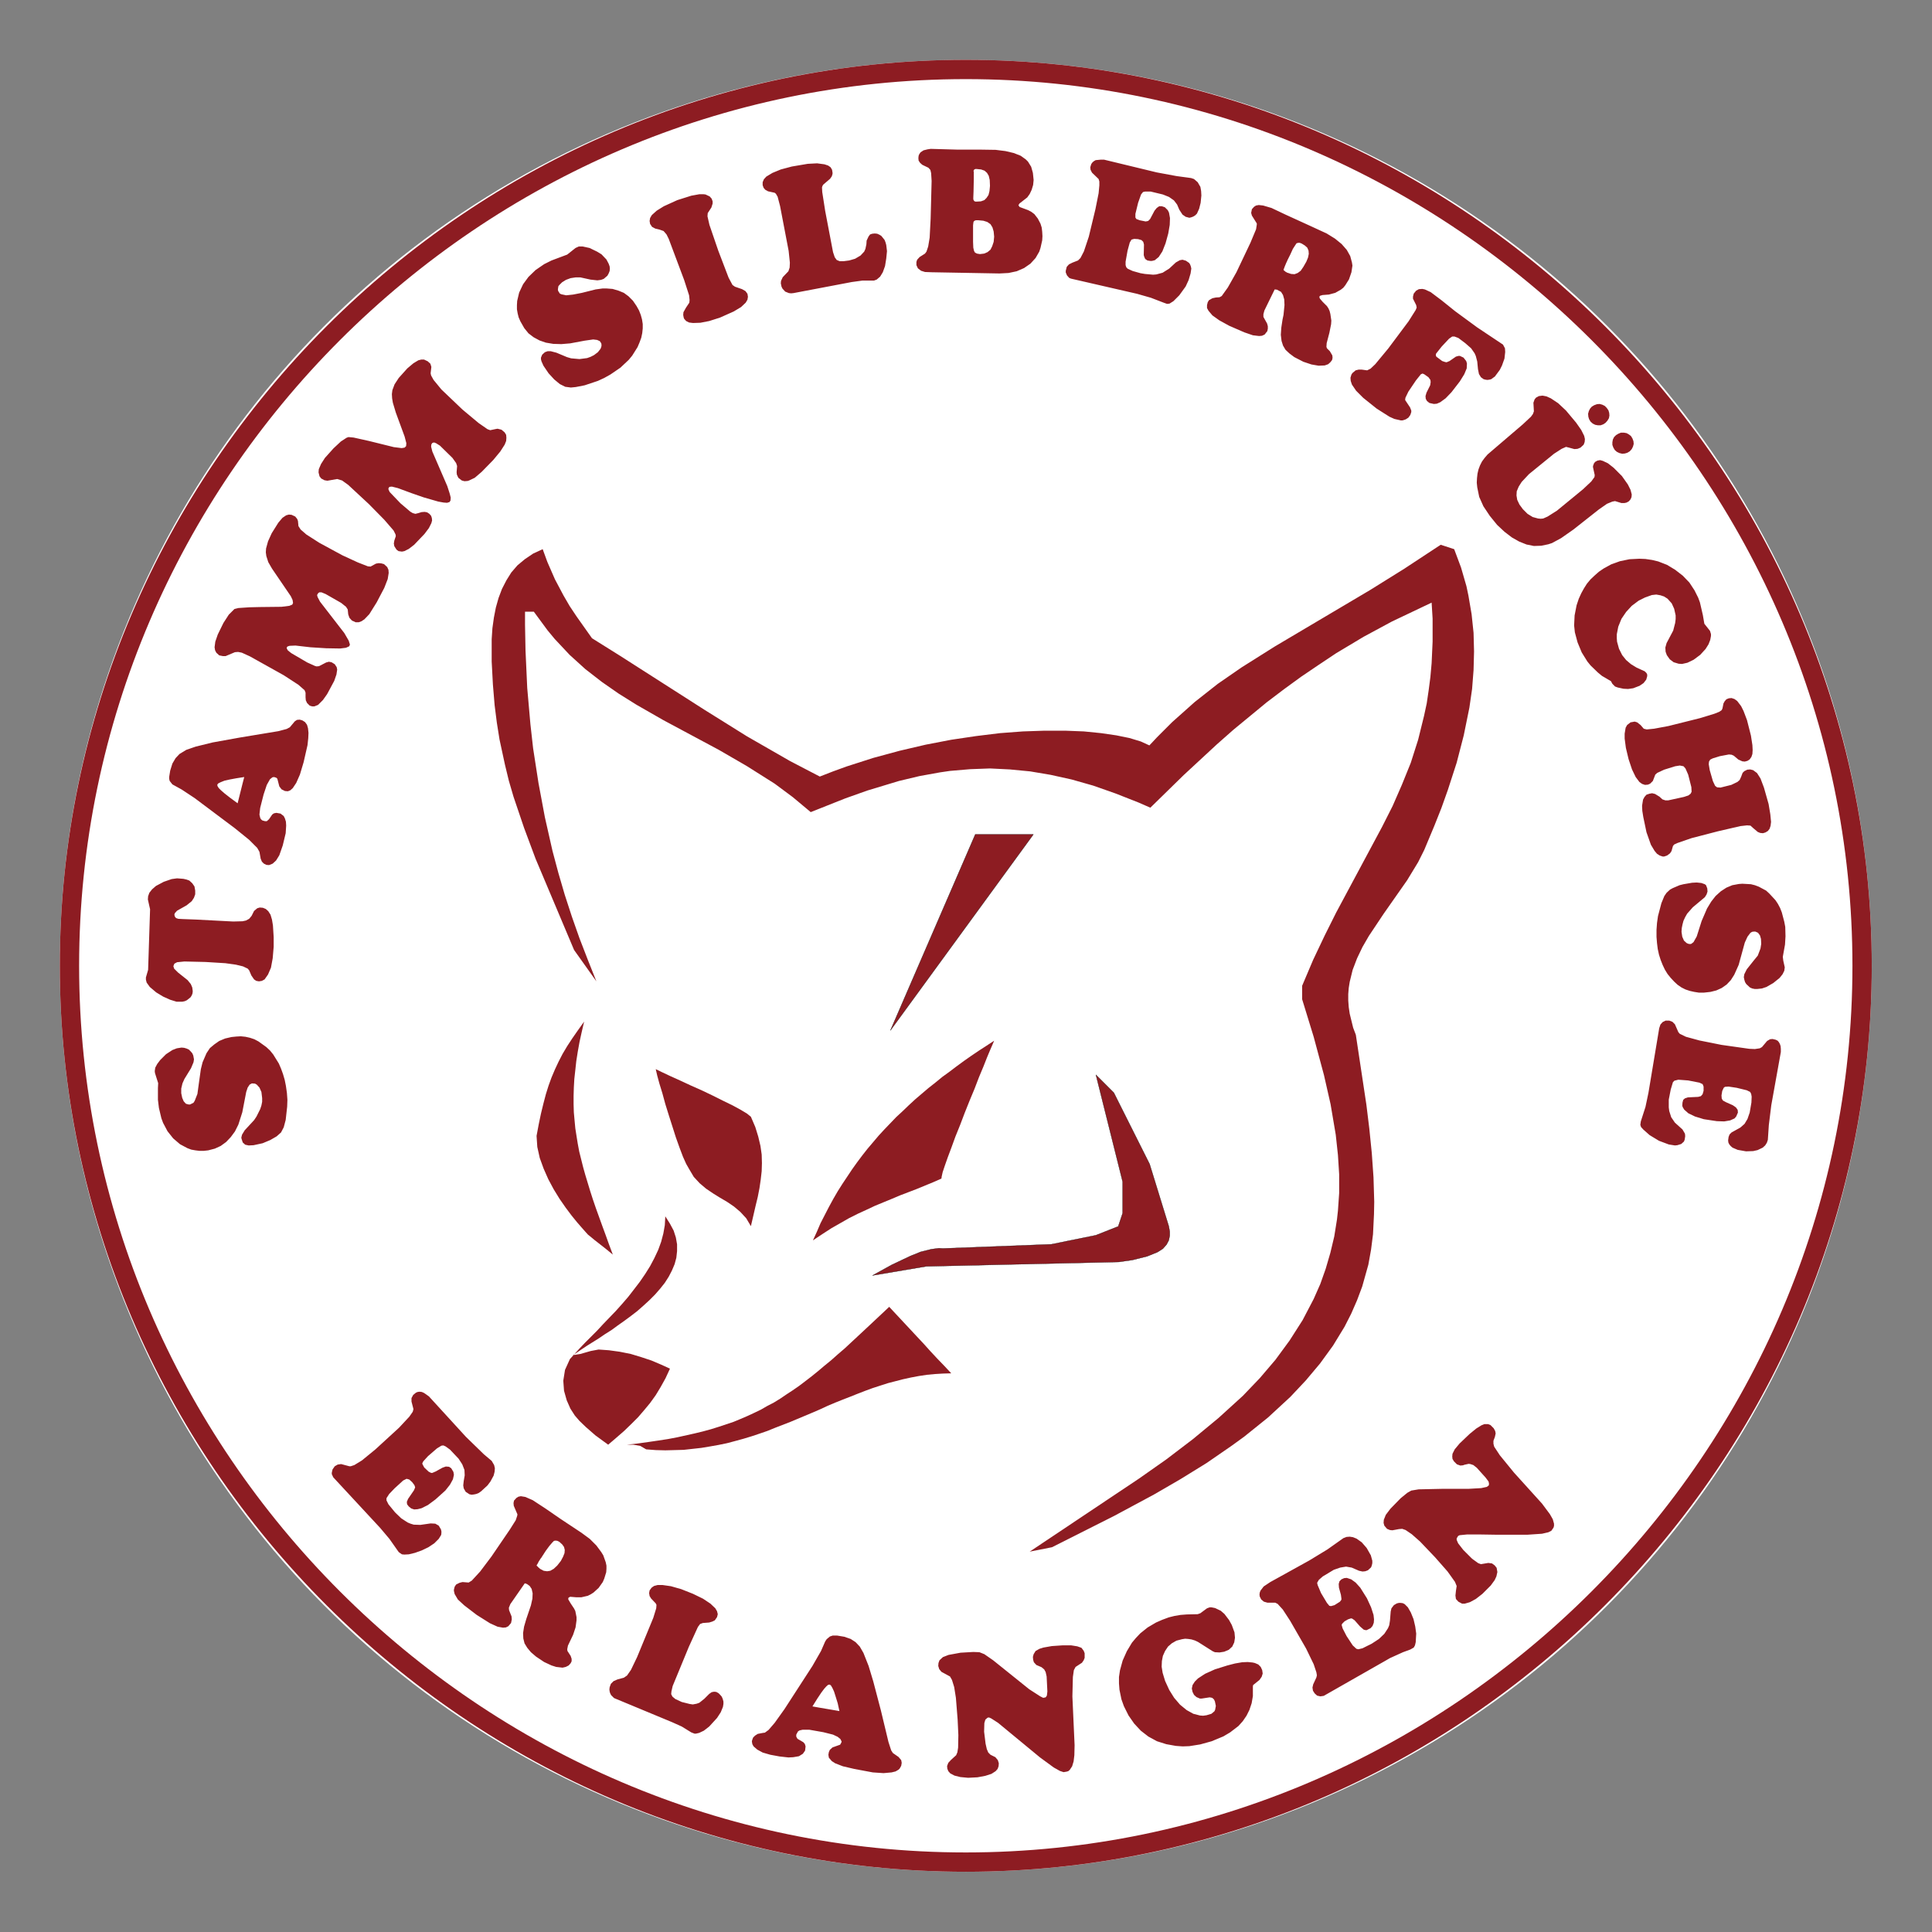 <?xml version="1.0" encoding="UTF-8" standalone="no"?><!DOCTYPE svg PUBLIC "-//W3C//DTD SVG 1.1//EN" "http://www.w3.org/Graphics/SVG/1.1/DTD/svg11.dtd"><svg width="100%" height="100%" viewBox="0 0 1553 1553" version="1.1" xmlns="http://www.w3.org/2000/svg" xmlns:xlink="http://www.w3.org/1999/xlink" xml:space="preserve" xmlns:serif="http://www.serif.com/" style="fill-rule:evenodd;clip-rule:evenodd;stroke-linecap:round;stroke-linejoin:round;"><rect x="0" y="0" width="1553" height="1553" fill="#808080" stroke="none"/><ellipse cx="776.326" cy="776.326" rx="728.251" ry="728.251" style="fill:#fff;"/><g id="Ebene-1" serif:id="Ebene 1"><g id="g3421"><path id="stamm_silberfuechse" d="M229.845,873.033l0.789,5.52l0.394,5.521l-0.197,5.521l-1.183,10.647l-1.577,5.915l-2.168,4.14l-3.548,3.155l-5.125,2.957l-6.111,2.563l-7.294,1.578l-3.942,0.197l-2.76,-0.592l-1.971,-1.774l-0.986,-2.958l-0.197,-0.985l0.592,-2.366l2.168,-3.549l7.491,-8.084l1.971,-2.958l2.957,-5.915l0.985,-2.957l0.592,-2.958l-0,-2.957l-0.592,-4.929l-1.577,-3.549l-2.168,-2.366l-1.38,-0.789l-2.562,-0.197l-1.775,0.986l-1.577,2.366l-1.182,3.549l-3.154,16.365l-3.154,9.858l-2.76,5.52l-3.351,4.535l-3.745,3.944l-4.337,3.154l-4.731,2.169l-5.322,1.38l-3.548,0.395l-3.548,-0l-3.154,-0.395l-3.351,-0.591l-3.154,-1.183l-5.914,-3.155l-5.519,-4.732l-4.534,-5.718l-3.548,-6.703l-1.38,-3.746l-1.971,-8.281l-0.789,-6.507l0,-9.464l0.197,-3.943l-1.38,-4.338l-1.182,-3.746l-0.197,-1.577l0.394,-2.761l1.577,-2.957l2.365,-3.155l4.731,-4.732l5.125,-3.352l3.548,-1.38l3.746,-0.591l2.168,0.197l1.971,0.591l1.774,0.789l1.38,1.38l1.38,1.578l0.789,1.774l0.591,3.155l-0.394,2.366l-1.972,4.732l-5.322,8.675l-1.577,3.549l-0.985,4.14l-0,3.747l0.788,3.746l1.183,2.76l1.774,1.972l2.168,0.591l1.183,0l2.76,-1.38l0.985,-1.577l2.169,-5.521l1.182,-8.675l1.577,-11.239l1.38,-5.52l3.154,-7.295l2.76,-4.141l3.548,-2.957l3.942,-2.761l4.731,-1.971l5.125,-1.183l3.943,-0.395l3.548,-0.197l3.745,0.394l3.549,0.789l3.548,1.183l3.351,1.775l6.308,4.534l2.956,2.761l2.563,3.154l4.534,7.296l1.774,4.14l1.577,4.338l1.38,4.732l0.985,4.929l0,-0Zm-109.205,-142.157l-0.591,-2.563l-1.183,-5.323l0.197,-2.564l0.986,-2.76l2.168,-2.76l3.154,-2.76l6.308,-3.352l6.308,-2.169l4.337,-0.592l5.125,0.395l2.562,0.591l2.169,0.789l2.365,2.169l1.774,2.563l0.592,3.352l-0,2.957l-0.986,2.76l-1.774,2.761l-4.14,3.352l-7.687,4.337l-1.775,1.972l-0.394,1.183l0.394,1.577l0.986,1.183l1.774,0.592l3.351,0.197l10.645,0.394l30.159,1.578l7.491,-0.198l2.76,-0.591l2.562,-1.38l1.971,-2.366l1.972,-3.944l2.562,-2.168l1.971,-0.592l2.563,0.197l2.365,0.986l1.972,1.775l1.774,2.76l1.182,3.943l0.789,4.732l0.591,9.464l0,7.69l-0.788,9.266l-1.38,7.493l-2.365,5.52l-2.76,3.944l-2.169,1.183l-2.365,0.394l-2.168,-0.394l-1.774,-1.183l-2.169,-3.155l-1.774,-4.14l-1.183,-1.381l-3.745,-1.774l-5.716,-1.38l-8.477,-1.183l-15.966,-0.986l-16.953,-0.394l-5.913,0.591l-2.169,1.183l-0.788,1.972l0.591,1.971l3.154,3.155l7.688,6.112l2.562,3.155l1.183,2.76l0.394,2.958l-0.197,1.774l-0.591,1.577l-0.986,1.578l-2.957,2.366l-1.774,0.788l-1.971,0.395l-4.534,-0l-5.125,-1.578l-5.716,-2.563l-5.52,-3.352l-5.125,-4.337l-2.562,-3.549l-0.592,-2.366l0,-1.775l1.774,-6.112l1.577,-48.7l0,0Zm70.373,-85.175l1.379,-5.521l2.563,-10.253l1.38,-5.323l-6.308,0.986l-5.322,0.986l-4.337,0.985l-2.957,1.183l-1.971,0.986l-0.789,0.986l0.198,1.183l0.985,1.577l1.774,1.775l2.957,2.563l4.534,3.549l5.914,4.338l-0,-0Zm23.063,49.488l-1.972,-0.986l-1.577,-1.577l-0.985,-2.366l-0.986,-5.521l-1.774,-3.154l-6.505,-6.507l-11.433,-9.266l-32.328,-24.252l-10.447,-6.901l-7.491,-4.14l-2.168,-2.76l-0.394,-1.578l-0,-1.774l0.788,-4.929l1.774,-5.718l2.563,-4.338l3.154,-3.352l5.519,-3.351l7.491,-2.564l13.601,-3.351l21.881,-3.944l30.948,-5.126l6.702,-1.775l2.562,-1.38l3.943,-4.732l1.774,-1.183l2.168,-0.197l2.168,0.592l2.169,1.38l1.577,2.169l0.788,2.76l0.395,3.746l-0.198,4.338l-0.591,5.52l-3.154,13.802l-2.957,9.858l-2.957,6.704l-2.759,4.14l-1.971,1.775l-1.972,0.789l-2.365,-0.198l-2.76,-1.38l-1.774,-2.366l-1.577,-6.112l-0.788,-0.789l-1.774,-0.591l-1.38,0.197l-1.972,1.577l-2.562,4.535l-2.563,7.69l-2.759,10.844l-0.592,5.323l0.592,2.563l0.591,1.183l1.183,0.986l2.168,0.592l1.38,-0l1.774,-1.578l2.563,-3.746l1.379,-0.986l1.972,-0.394l3.351,0.592l2.562,1.971l0.986,1.972l0.788,2.563l0.197,3.155l-0.394,6.112l-2.365,9.858l-2.76,7.887l-2.562,4.14l-2.76,2.563l-2.957,1.183l-2.168,-0.197l-0,0Zm34.89,-127.96l-2.168,-2.169l-0.986,-2.169l-0.197,-2.366l0,-3.746l-0.788,-1.972l-4.928,-4.337l-11.828,-7.69l-27.202,-15.182l-6.505,-2.957l-2.957,-0.592l-2.563,0.198l-7.49,3.154l-2.169,0l-2.957,-0.591l-2.365,-2.169l-0.986,-1.972l-0.394,-2.366l0.591,-4.535l1.972,-5.717l4.533,-9.267l4.337,-6.704l4.534,-4.535l3.154,-0.788l8.87,-0.592l8.279,-0.197l17.544,-0.197l6.308,-0.789l2.366,-0.986l0.591,-1.38l-0.394,-2.366l-1.38,-2.957l-15.179,-22.28l-2.956,-5.126l-1.577,-4.929l-0.395,-2.958l0.198,-3.155l1.577,-5.717l2.956,-6.507l5.323,-8.478l3.351,-3.943l2.956,-1.972l2.169,-0.591l2.168,0.197l2.957,1.38l1.577,1.972l0.591,1.577l0.395,4.14l1.774,2.761l4.533,3.943l10.448,6.704l18.529,10.055l12.419,5.718l8.082,3.155l2.168,0.197l4.337,-2.366l2.168,-0.395l2.169,0.197l2.168,0.592l2.562,2.366l0.986,2.169l0.197,2.563l-0.788,4.929l-2.76,7.098l-6.111,11.633l-5.913,9.464l-3.943,4.14l-2.365,1.578l-2.169,0.788l-2.562,0l-2.957,-1.38l-1.971,-2.169l-0.986,-2.76l-0.394,-3.943l-1.38,-2.169l-3.942,-3.155l-12.419,-7.098l-3.351,-1.38l-1.774,0l-0.986,0.789l-0.788,1.38l0.394,1.577l1.971,3.746l19.515,25.238l3.548,6.112l0.986,3.154l-0.591,1.381l-2.563,1.183l-4.731,0.591l-11.236,-0.197l-12.615,-0.789l-12.025,-1.38l-4.731,0.197l-1.774,0.592l-0.394,0.591l-0.197,0.789l0.985,1.774l2.76,2.169l12.813,7.492l6.111,2.761l1.38,0.394l1.971,-0.197l5.716,-2.958l2.169,-0.591l2.168,0.394l2.562,1.578l1.577,2.366l0.395,1.971l-0.592,3.944l-1.774,5.126l-5.716,10.647l-3.351,4.732l-3.943,3.943l-2.957,1.183l-1.774,0l-1.971,-0.591l0,-0Zm69.781,-125.398l-1.774,-2.76l-0.394,-2.169l0.394,-2.366l1.183,-3.549l-0.197,-1.38l-1.577,-3.155l-7.491,-8.675l-12.419,-12.619l-16.558,-15.379l-4.928,-3.549l-3.942,-1.183l-7.885,1.381l-2.366,-0.395l-2.562,-1.38l-1.38,-1.774l-0.789,-3.155l0.198,-2.563l1.774,-4.141l3.154,-4.929l6.899,-7.689l5.913,-5.521l4.534,-2.957l1.577,-0.592l4.14,0.394l12.418,2.761l19.91,4.929l6.308,0.789l2.365,-0.395l1.183,-1.183l0.197,-2.366l-1.38,-5.323l-7.096,-19.322l-2.366,-7.887l-0.591,-3.549l-0.197,-3.352l0.394,-3.155l1.774,-4.731l3.351,-5.127l6.899,-7.689l4.928,-4.141l3.943,-2.366l2.365,-0.591l2.169,-0l2.956,1.38l2.169,1.972l0.788,2.563l-0.591,5.126l0.394,1.775l1.971,3.549l6.308,7.689l16.953,16.168l13.01,10.844l7.096,4.929l2.168,0.789l4.731,-0.986l1.183,-0.197l3.154,0.788l2.562,2.169l1.183,1.972l0.197,2.366l-0.197,2.563l-1.183,2.957l-3.548,5.521l-5.716,6.901l-9.265,9.464l-5.519,4.732l-4.534,2.169l-1.183,0.394l-2.562,0.197l-2.169,-0.592l-2.76,-2.168l-1.182,-2.563l-0.197,-1.972l0.394,-4.929l-0.789,-2.366l-2.956,-4.141l-10.054,-9.858l-3.154,-1.972l-1.576,-0.591l-1.38,0.394l-0.789,1.183l-0.197,1.775l0.986,3.943l12.024,27.8l1.971,6.112l0.789,3.155l-0.197,2.366l-0.789,1.183l-1.971,0.592l-2.76,-0.198l-4.336,-0.788l-11.631,-3.352l-9.659,-3.352l-11.235,-4.14l-4.731,-1.183l-1.972,0.197l-0.788,1.183l-0,0.788l0.986,2.169l8.673,9.07l7.885,6.704l1.971,1.183l2.168,0.591l2.366,-0.591l2.562,-0.789l2.563,-0.197l1.971,0.394l1.774,1.183l1.38,1.577l0.591,1.775l0.197,1.972l-0.591,2.168l-1.971,3.944l-3.548,4.732l-8.279,8.675l-4.337,3.352l-3.548,1.774l-1.971,0.395l-2.76,-0.395l-1.577,-1.183l-0,0Zm171.89,-140.776l-4.928,2.76l-5.126,2.366l-10.644,3.549l-7.096,1.38l-3.943,0.395l-4.534,-0.592l-4.336,-2.169l-4.534,-3.746l-4.534,-4.929l-4.139,-6.112l-1.577,-3.549l-0.395,-1.577l0,-1.381l0.986,-2.366l2.168,-1.971l2.169,-0.789l2.562,0l4.534,1.183l8.476,3.549l3.351,0.986l6.702,0.591l6.111,-0.788l2.76,-0.986l2.76,-1.38l3.153,-2.366l2.169,-2.761l0.591,-1.577l0.197,-1.183l-0.197,-1.577l-1.183,-1.775l-2.168,-0.986l-3.154,-0.394l-6.899,0.986l-11.63,2.169l-7.097,0.591l-6.505,-0.197l-5.913,-0.986l-5.125,-1.774l-4.731,-2.563l-4.14,-3.155l-3.351,-4.14l-3.154,-5.521l-1.38,-3.155l-0.788,-3.154l-0.592,-3.352l0,-3.352l0.198,-3.352l1.577,-6.703l3.154,-6.704l4.336,-5.915l5.717,-5.521l6.899,-4.732l5.914,-2.957l12.615,-4.732l6.702,-5.324l2.563,-1.183l3.154,0l5.519,1.183l6.111,2.958l3.548,2.169l3.943,4.14l1.774,3.352l0.788,2.169l0.197,1.774l-0.197,1.972l-0.788,1.972l-0.986,1.774l-2.957,2.563l-2.168,0.789l-2.957,0.394l-5.519,-0.591l-8.082,-1.775l-3.943,0l-3.942,0.592l-3.745,1.38l-3.154,1.972l-2.169,2.168l-0.788,0.986l-0.394,2.563l0.197,1.183l1.38,2.169l1.38,0.592l3.745,0.788l5.519,-0.591l7.097,-1.38l11.038,-2.761l5.717,-0.788l2.76,-0l5.125,0.394l4.731,1.38l4.336,1.775l3.746,2.76l3.548,3.549l2.957,4.338l1.971,3.549l1.38,3.549l0.985,3.549l0.592,3.746l-0,3.549l-0.395,3.746l-0.788,3.746l-1.38,3.746l-1.577,3.746l-4.337,6.901l-2.759,3.352l-6.702,6.309l-8.082,5.521l-0,-0Zm58.939,-45.743l-0.394,-2.168l0.197,-2.169l1.971,-3.549l2.76,-4.141l0.197,-2.169l-0.394,-3.746l-3.943,-12.224l-12.418,-33.124l-1.775,-3.549l-2.365,-2.76l-3.351,-1.183l-3.351,-0.789l-2.563,-1.38l-1.577,-2.366l-0.394,-2.366l0.394,-2.366l1.38,-2.366l3.943,-3.549l5.716,-3.549l10.842,-4.929l11.236,-3.549l6.505,-1.183l3.351,0l1.577,0.197l3.351,1.578l1.577,1.774l0.788,2.169l0,1.774l-0.985,3.155l-2.957,4.535l-0.197,2.563l1.577,6.901l7.096,20.702l8.279,21.688l3.154,5.915l1.971,1.381l5.717,1.971l2.759,1.578l1.577,2.168l0.395,2.366l-0.395,2.366l-1.379,2.366l-3.746,3.549l-5.913,3.549l-11.039,4.929l-8.674,2.761l-7.096,1.38l-5.914,0.197l-3.153,-0.394l-2.366,-1.183l-1.577,-1.775l-0.394,-0.986l-0,0Zm135.028,-28.589l-46.718,8.873l-1.971,0.197l-1.774,-0.197l-2.957,-1.183l-2.168,-2.366l-0.789,-1.577l-0.591,-2.761l0.197,-1.971l1.38,-2.958l4.534,-4.732l0.985,-2.957l0.197,-3.944l-0.985,-9.464l-6.899,-36.081l-1.972,-7.492l-1.38,-2.366l-0.985,-0.789l-5.322,-1.183l-2.169,-1.183l-1.38,-1.577l-0.788,-2.169l-0,-2.366l0.986,-2.366l1.971,-2.169l4.928,-2.957l6.702,-2.761l8.87,-2.366l12.813,-2.169l7.491,-0.394l5.913,0.789l2.957,0.986l1.971,1.38l1.183,1.971l0.394,2.366l0,0.986l-0.591,1.972l-1.38,1.972l-5.519,4.732l-0.592,0.985l-0.394,1.183l0.197,3.747l2.366,15.181l6.308,33.124l1.38,4.141l1.577,2.168l2.365,0.986l3.154,0l4.534,-0.591l4.731,-1.38l4.336,-2.564l2.957,-3.154l0.986,-2.169l0.788,-3.746l0.197,-2.958l1.577,-3.351l1.183,-1.578l1.774,-0.591l1.971,-0.197l1.972,0.197l1.774,0.788l1.577,0.986l2.562,3.155l0.789,1.972l0.591,2.168l0.591,4.929l-0.591,5.915l-0.986,6.113l-1.774,4.929l-2.168,3.549l-2.76,2.366l-2.168,0.788l-9.265,0l-8.673,1.183l-0,0Zm64.064,-7.886l-5.125,-0.197l-3.154,-0.986l-2.562,-1.972l-1.183,-2.563l-0,-2.563l0.591,-1.775l1.971,-2.169l4.337,-2.76l1.183,-1.577l1.38,-4.141l1.182,-7.098l0.789,-15.181l0.788,-30.364l-0.394,-6.309l-0.591,-2.563l-1.577,-1.775l-4.928,-2.366l-1.774,-1.577l-1.183,-1.775l-0.197,-1.971l0.197,-1.972l0.591,-1.38l0.986,-1.38l2.365,-1.578l3.154,-0.788l2.563,-0.395l21.092,0.592l18.135,-0l13.01,0.197l7.885,0.986l6.702,1.577l5.519,2.169l4.14,2.957l1.774,1.775l2.563,4.14l1.379,4.93l0.592,5.717l-0.395,3.944l-1.182,3.943l-1.577,3.352l-1.971,2.76l-6.308,4.929l-0.789,1.38l0.986,1.381l6.899,2.563l2.563,1.38l2.365,1.774l2.76,3.549l2.168,4.141l0.986,3.155l0.394,3.351l0.197,3.549l-0.197,3.352l-1.38,6.112l-0.985,2.958l-2.957,5.126l-4.14,4.535l-5.125,3.549l-5.914,2.563l-6.505,1.38l-7.293,0.395l-54.8,-0.986Zm33.511,-37.659l-0,13.21l0.197,4.732l0.591,2.563l0.789,1.38l1.577,0.789l2.365,0.394l3.351,-0.394l2.76,-1.183l2.365,-1.972l1.38,-2.76l1.183,-3.549l0.394,-4.14l-0.394,-4.141l-0.986,-3.352l-1.577,-2.563l-2.562,-1.774l-3.154,-0.986l-4.14,-0.394l-1.577,-0l-0.985,0.197l-0.592,0.394l-0.591,0.592l-0.197,1.183l-0.197,1.774l-0,0Zm0.197,-22.28l-0,1.381l0.394,0.788l0.394,0.592l0.395,0.197l0.591,0.197l0.986,0l3.351,-0.197l2.759,-0.986l1.774,-1.774l1.577,-2.366l0.789,-3.155l0.394,-4.141l-0.197,-4.732l-0.788,-3.351l-1.38,-2.366l-1.972,-1.775l-2.759,-0.986l-3.746,-0.394l-0.788,-0l-0.591,0.197l-0.197,0.197l-0.395,0.197l-0.197,0.395l-0.197,0.591l-0,0.197l0.197,0.395l0,5.915l-0.197,9.858l-0.197,5.126l-0,0Zm131.677,77.289l-53.223,-12.224l-1.38,-0.591l-1.774,-1.972l-0.985,-2.366l-0,-1.38l0.788,-3.155l1.774,-1.972l2.76,-1.38l4.534,-1.774l1.971,-1.972l2.76,-5.323l3.942,-11.83l5.322,-22.083l2.563,-12.816l0.591,-6.309l0,-3.155l-0.591,-1.971l-5.322,-5.127l-1.183,-2.366l-0.197,-1.971l0.788,-2.563l0.986,-1.381l1.183,-0.985l1.379,-0.789l4.14,-0.394l2.562,-0l42.382,10.252l15.966,2.958l11.631,1.577l2.365,0.789l2.957,2.563l2.168,3.746l0.591,3.352l0.198,3.549l-0.592,5.915l-1.182,4.732l-1.775,3.943l-1.379,1.38l-1.577,0.986l-1.577,0.592l-1.577,0.394l-2.957,-0.789l-2.563,-1.774l-2.562,-3.944l-1.774,-4.14l-2.563,-3.352l-3.942,-2.76l-4.928,-1.972l-9.856,-2.366l-4.337,0l-1.774,0.395l-1.577,1.971l-2.366,6.704l-2.168,8.872l0,2.958l0.788,1.183l2.563,0.986l4.928,0.985l1.971,-0.394l1.577,-1.577l3.548,-6.704l1.775,-2.169l1.971,-1.38l2.168,0l2.366,0.789l2.365,2.366l0.986,1.971l0.788,4.338l-0.197,5.521l-1.183,6.901l-2.168,7.886l-2.563,6.507l-2.956,4.534l-3.154,2.564l-2.366,0.591l-1.183,0l-2.365,-0.394l-1.774,-1.183l-0.789,-1.775l-0.394,-1.38l0.197,-8.478l-0.591,-2.169l-1.38,-1.38l-2.76,-0.789l-3.154,-0.197l-2.168,0.592l-1.38,2.366l-1.774,6.506l-1.577,8.873l0,2.76l0.592,1.774l1.182,1.183l3.943,1.775l6.308,1.774l3.548,0.592l6.505,0.591l2.562,-0.197l5.125,-1.38l5.323,-3.352l5.322,-4.929l3.154,-1.774l2.168,-0.395l2.76,0.789l2.563,1.774l0.788,1.183l0.591,1.578l0.395,1.774l-0.592,3.944l-1.577,5.323l-2.365,5.126l-5.125,7.098l-4.731,4.732l-3.154,1.972l-1.971,0.197l-2.76,-0.986l-10.25,-3.943l-11.039,-3.155Zm117.681,-19.322l0.394,0.592l0.592,0.394l0.591,0.591l0.592,0.198l0.394,0.394l0.591,0.197l2.957,0.986l2.76,0.197l2.562,-0.986l2.366,-1.774l2.168,-3.155l2.365,-4.14l1.38,-3.352l0.592,-2.958l-0.197,-2.563l-0.986,-2.366l-1.971,-1.774l-2.563,-1.578l-1.577,-0.591l-1.183,-0l-1.379,0.394l-1.183,1.775l-1.774,2.76l-1.971,4.338l-0.592,1.183l-1.183,2.366l-0.591,1.183l-0.394,0.985l-0.591,1.183l-0.395,0.986l-0.591,1.38l-0.591,1.578l-0.592,1.577l0,0Zm-7.096,15.773l-8.279,16.957l-0.789,2.957l0,2.169l1.183,2.169l1.774,3.154l0.591,2.169l0,1.972l-0.394,1.972l-2.168,2.76l-2.168,0.986l-2.366,0.197l-4.928,-0.592l-6.899,-2.366l-12.222,-5.323l-7.885,-4.338l-5.519,-3.943l-3.154,-3.746l-1.183,-2.169l0,-2.366l0.592,-2.366l0.985,-1.577l2.76,-1.578l2.76,-0.591l2.957,-0.197l1.774,-0.986l4.928,-6.901l6.899,-12.224l11.236,-23.66l4.534,-10.844l0.591,-3.746l-0,-0.986l-3.942,-6.31l-0.592,-2.168l0.592,-2.958l1.774,-1.972l1.577,-0.985l2.168,-0.395l3.548,0.395l6.702,1.971l11.236,5.324l20.304,9.267l12.813,5.915l6.702,4.14l5.322,4.338l4.139,4.732l2.76,4.929l1.38,5.126l0.394,2.563l-0.788,5.324l-1.971,5.718l-2.957,4.732l-1.577,1.971l-1.971,1.577l-4.534,2.564l-5.125,1.38l-5.126,0.394l-1.971,0.592l-0.591,0.788l0.394,1.38l2.168,2.564l3.549,3.549l1.182,1.774l0.986,2.169l0.591,2.366l0.789,5.323l-0.197,2.958l-1.38,6.901l-2.169,8.281l-0.197,2.957l0.395,1.183l2.365,2.366l1.971,3.352l0.197,1.972l-0.394,1.774l-1.38,1.775l-1.774,1.577l-2.759,0.986l-4.929,0.197l-5.716,-0.986l-6.505,-2.169l-7.294,-3.746l-3.942,-2.957l-3.154,-2.958l-1.971,-3.352l-1.183,-3.746l-0.591,-4.929l0.394,-5.718l0.986,-6.506l0.788,-3.746l0.789,-7.887l-0.198,-4.535l-0.985,-3.549l-1.577,-2.563l-3.351,-1.775l-1.774,-0.197l-0,0Zm62.487,67.234l2.563,-2.169l2.365,-0.591l2.563,-0l4.337,0.591l2.759,-1.38l3.745,-3.549l10.448,-12.619l16.361,-21.885l5.716,-9.07l0.789,-1.971l-0.394,-1.972l-2.563,-5.126l0,-1.775l0.592,-2.366l1.971,-2.366l2.168,-1.183l2.76,-0.197l1.971,0.394l4.731,2.169l8.673,6.507l11.039,8.872l17.741,13.013l20.698,13.802l1.577,2.957l0.197,2.958l-0.592,5.323l-1.971,5.521l-1.774,3.549l-3.942,5.323l-2.957,2.169l-1.577,0.394l-1.577,0.197l-1.38,-0.197l-1.577,-0.394l-2.168,-1.577l-1.577,-2.563l-0.789,-3.944l-0.591,-6.112l-1.183,-4.535l-0.985,-2.169l-2.76,-3.943l-4.731,-4.14l-5.519,-4.141l-3.154,-1.183l-1.774,0l-2.563,1.775l-5.914,6.309l-4.533,5.718l-0.198,1.183l0.395,1.183l4.731,3.549l2.365,0.788l1.183,0.198l2.365,-0.986l5.125,-3.549l2.169,-0.592l0.985,0l2.957,1.38l2.168,2.761l0.592,1.971l-0.197,3.944l-1.972,4.732l-3.548,5.718l-6.702,8.675l-4.731,4.929l-4.336,3.155l-2.76,1.183l-2.366,0.197l-3.548,-0.789l-1.971,-1.577l-0.986,-1.775l-0.197,-2.169l0.789,-2.76l2.957,-5.915l0.394,-2.563l-0.197,-1.775l-1.577,-2.168l-3.351,-2.366l-1.38,-0.592l-1.38,0.592l-3.942,4.929l-6.111,9.069l-2.366,4.93l-0.197,1.774l3.943,5.915l0.985,2.563l0,1.183l-0.788,2.366l-1.577,2.169l-2.169,1.38l-2.562,0.789l-1.38,-0l-5.125,-1.183l-3.943,-1.775l-10.25,-6.506l-10.842,-8.675l-5.716,-5.718l-3.351,-4.929l-0.986,-2.958l-0.197,-2.563l0.789,-2.563l0.788,-1.183l0,-0Zm137.197,41.01l6.307,-5.915l1.577,-2.168l0.789,-2.169l-0.394,-6.901l0.985,-2.76l1.183,-1.381l2.168,-1.183l2.957,-0.394l3.154,0.592l3.548,1.577l5.914,3.943l6.308,5.915l8.082,9.661l4.139,5.915l2.366,4.732l0.591,2.563l-0.197,2.366l-0.789,2.169l-2.562,2.366l-2.366,0.986l-2.562,0.197l-4.337,-1.183l-2.365,-0.591l-3.548,1.577l-6.111,3.943l-20.107,16.365l-5.913,6.309l-2.366,3.747l-1.577,3.746l-0.197,3.352l0.592,3.549l1.774,3.746l2.759,3.746l3.746,3.746l4.139,2.563l4.337,1.183l2.168,0.197l1.971,-0.197l3.549,-1.577l7.49,-4.732l20.895,-17.154l6.702,-6.309l2.563,-3.549l0.197,-1.577l-1.38,-6.309l0,-0.986l0.789,-2.169l0.985,-1.183l1.774,-0.986l2.169,-0.394l2.168,0.591l4.139,1.972l4.534,3.549l6.702,6.704l4.731,6.703l2.169,4.338l0.985,3.746l-0.197,2.169l-0.788,1.774l-1.38,1.578l-1.774,0.985l-1.774,0.395l-2.366,-0l-5.125,-1.578l-2.168,0.395l-4.337,1.774l-6.505,4.535l-20.501,16.168l-9.856,6.9l-7.293,3.944l-2.957,0.986l-5.717,1.183l-5.913,0.197l-5.914,-1.183l-5.913,-2.366l-5.914,-3.352l-5.914,-4.535l-5.913,-5.521l-5.914,-7.295l-5.125,-7.689l-3.351,-7.492l-1.577,-7.69l-0.394,-3.746l0.197,-3.746l0.394,-3.549l0.788,-3.352l1.183,-3.155l1.577,-3.154l2.169,-2.958l2.365,-2.76l28.583,-24.449l-0,0Zm74.708,8.873l1.972,-1.183l1.971,-0.789l2.365,0l2.169,0.394l1.774,0.986l1.774,1.38l1.183,1.972l0.788,2.169l0.197,2.169l-0.591,2.169l-0.986,1.971l-1.577,1.775l-1.971,1.183l-1.971,0.591l-2.168,0.197l-2.366,-0.591l-1.971,-0.986l-1.577,-1.38l-1.183,-1.972l-0.788,-2.169l-0,-2.168l0.394,-2.169l0.985,-1.972l1.577,-1.577l0,-0Zm-19.515,-22.871l1.972,-1.183l2.168,-0.789l2.168,-0.197l2.169,0.591l1.971,0.986l1.577,1.577l1.38,1.972l0.591,1.972l0.197,2.169l-0.394,2.168l-1.183,1.972l-1.577,1.775l-1.774,1.183l-2.168,0.788l-2.168,0l-2.169,-0.394l-1.971,-0.986l-1.774,-1.577l-1.183,-1.972l-0.591,-1.972l-0.197,-2.366l0.591,-2.168l0.986,-1.972l1.379,-1.577l0,-0Zm15.376,220.628l-7.096,-4.14l-3.352,-2.761l-5.913,-5.718l-2.563,-3.154l-4.534,-7.295l-3.351,-8.084l-2.168,-8.084l-0.591,-5.521l0.394,-8.083l1.577,-8.084l1.774,-5.324l1.971,-4.337l2.169,-3.944l2.365,-3.746l2.957,-3.549l3.351,-3.154l3.351,-2.958l3.745,-2.563l6.111,-3.352l7.096,-2.563l7.688,-1.577l7.885,-0.395l4.928,0.198l5.322,0.788l4.928,1.183l7.097,2.76l6.505,3.944l6.11,4.732l5.323,5.52l4.139,6.31l2.957,5.915l1.38,3.746l2.365,10.252l1.183,6.901l4.534,5.718l0.788,2.563l0,1.578l-0.591,3.154l-1.38,3.549l-2.365,3.746l-4.337,4.732l-5.322,3.944l-4.928,2.366l-4.337,0.985l-2.76,-0.197l-3.942,-1.183l-3.154,-2.366l-2.365,-3.351l-0.986,-2.761l-0.197,-3.352l0.985,-3.549l5.323,-10.055l1.577,-6.112l0.394,-3.155l-0,-2.957l-1.183,-5.324l-1.971,-4.337l-3.351,-3.747l-2.76,-1.774l-2.957,-0.986l-3.351,-0.591l-3.548,0.394l-5.519,1.972l-5.125,2.563l-5.52,4.14l-4.534,4.929l-3.745,5.521l-2.562,6.309l-1.183,6.112l-0,3.155l0.197,2.76l1.577,5.718l2.562,5.127l3.154,3.943l3.943,3.352l4.534,2.76l6.505,2.957l1.379,1.381l0.592,1.183l-0,1.38l-0.789,2.76l-2.168,2.76l-3.154,2.169l-5.125,1.972l-4.14,0.591l-3.745,-0.197l-4.534,-0.986l-2.168,-0.788l-2.168,-2.169l-1.183,-2.169l-0,0Zm16.952,32.927l2.169,-0.395l1.971,0.592l2.76,2.169l2.562,2.957l2.366,0.592l5.913,-0.592l11.63,-2.169l25.232,-6.309l11.63,-3.549l3.942,-1.577l1.972,-1.38l0.591,-1.381l0.789,-3.943l0.985,-1.774l1.38,-1.578l1.971,-0.788l2.169,-0.197l2.365,0.788l2.168,1.578l3.154,4.14l1.971,3.943l2.76,7.295l3.154,12.422l1.183,7.689l0.197,3.944l-0.197,3.154l-0.789,2.366l-1.38,1.972l-1.774,1.183l-2.168,0.591l-1.971,-0.197l-3.154,-1.38l-3.745,-3.154l-1.774,-0.789l-2.169,-0.197l-7.293,1.38l-5.717,1.774l-1.971,0.986l-0.986,1.578l-0.197,2.168l0.789,4.732l2.562,8.873l1.774,3.746l1.577,1.183l2.76,0.197l8.673,-2.169l4.928,-2.366l1.774,-1.577l1.183,-2.563l1.183,-3.155l1.38,-1.38l2.365,-1.183l2.366,-0.197l2.365,0.591l3.154,2.366l2.76,4.338l2.759,7.295l3.746,13.21l1.38,8.281l0.591,6.112l-0.394,3.155l-0.789,2.366l-1.38,1.774l-1.971,1.183l-1.971,0.592l-2.168,-0.197l-1.972,-0.789l-3.745,-3.155l-2.168,-1.971l-2.76,-0.197l-5.322,0.591l-17.938,4.141l-21.289,5.52l-11.433,3.944l-2.563,1.183l-0.985,1.183l-1.183,4.14l-1.183,1.775l-2.365,1.774l-2.366,0.789l-1.183,-0l-2.365,-0.789l-2.168,-1.38l-1.972,-2.366l-2.956,-4.929l-3.549,-10.056l-2.562,-12.224l-0.789,-4.929l-0.197,-4.141l0.789,-4.929l1.182,-2.169l1.577,-1.774l2.366,-0.789l2.168,-0.394l2.366,0.591l3.548,2.169l2.365,2.169l2.366,0.789l2.365,-0l12.616,-2.761l3.548,-1.183l1.774,-1.38l0.789,-1.577l-0.197,-3.746l-2.563,-10.056l-2.168,-4.929l-1.577,-1.774l-2.957,-0.592l-3.745,0.592l-8.871,2.76l-5.519,2.563l-1.577,1.38l-1.971,5.127l-2.169,2.168l-1.774,0.789l-2.365,0.197l-2.366,-0.788l-2.168,-1.578l-2.957,-3.943l-2.957,-6.112l-2.759,-8.281l-2.169,-9.07l-0.985,-7.492l-0,-3.943l0.788,-4.732l1.183,-2.169l2.76,-2.169l1.182,-0.197l0,-0Zm19.712,172.717l0,-5.718l0.395,-5.52l0.788,-5.521l2.76,-10.45l2.365,-5.718l1.774,-2.563l2.76,-2.563l2.168,-1.183l5.52,-2.366l3.154,-0.789l6.899,-1.183l3.745,-0.197l3.746,0.395l2.759,0.985l0.986,0.789l0.986,2.563l0.197,2.563l-0.789,2.366l-1.38,2.169l-9.659,8.084l-4.533,5.126l-1.577,2.761l-1.38,2.957l-0.789,2.958l-0.591,2.957l-0.197,2.958l0.591,3.943l1.38,3.155l2.168,1.971l1.38,0.592l1.38,0.197l0.986,-0.197l1.774,-1.381l2.562,-4.534l3.943,-12.422l4.336,-10.055l3.351,-5.521l3.549,-4.535l4.139,-3.746l4.534,-2.957l4.731,-1.972l5.322,-0.986l2.76,-0.197l6.899,0.394l3.154,0.789l3.154,1.183l5.914,3.155l2.562,2.366l4.928,5.323l1.971,2.958l1.774,3.351l1.38,3.549l1.972,7.493l0.788,4.14l0.197,7.493l-0.394,6.703l-1.774,9.858l0.394,3.155l1.183,5.324l-0.394,2.76l-1.38,2.76l-2.366,2.958l-5.125,4.14l-5.519,3.155l-3.548,1.183l-3.549,0.394l-2.365,0l-1.971,-0.394l-1.774,-0.789l-2.957,-2.76l-0.986,-1.577l-0.591,-1.972l-0.394,-1.972l0.394,-2.366l1.971,-3.943l5.322,-6.704l3.548,-4.337l2.169,-5.718l0.591,-3.746l-0.197,-3.944l-0.788,-2.76l-1.577,-2.169l-2.169,-0.986l-1.182,0l-1.38,0.198l-1.38,0.788l-2.366,3.155l-2.168,4.732l-4.928,17.942l-3.548,7.887l-2.76,4.337l-3.351,3.549l-3.942,2.761l-4.337,1.971l-4.731,1.183l-5.322,0.592l-3.943,-0l-3.745,-0.592l-3.548,-0.789l-3.548,-1.182l-3.154,-1.578l-3.154,-2.169l-2.76,-2.563l-2.76,-2.957l-2.562,-3.155l-2.168,-3.549l-1.775,-3.746l-1.576,-3.943l-1.38,-4.338l-0.986,-4.535l-0.591,-4.732l-0.395,-4.929Zm-6.505,125.397l8.674,-52.051l0.985,-2.958l1.774,-1.971l2.366,-1.183l2.957,-0l2.562,0.985l1.972,1.972l2.759,6.309l1.183,1.38l4.928,2.366l10.842,2.958l17.741,3.549l22.274,3.155l4.534,0.197l3.942,-0.592l1.775,-0.986l4.139,-4.929l2.366,-1.38l1.971,-0.197l2.562,0.591l1.577,0.789l0.986,1.183l0.788,1.38l0.592,1.775l0.197,2.169l-0,2.563l-7.688,42.785l-1.971,15.97l-0.789,11.83l-0.788,2.366l-1.38,2.169l-1.971,1.774l-4.14,1.972l-3.548,0.789l-5.716,0.197l-6.702,-1.183l-4.14,-1.775l-1.38,-1.183l-1.183,-1.38l-0.788,-1.577l-0.197,-1.775l0.394,-2.76l0.789,-1.972l1.576,-1.577l7.097,-3.943l3.351,-2.958l2.365,-3.943l1.774,-5.126l1.38,-8.084l0.197,-4.732l-0.394,-2.169l-0.788,-1.577l-2.76,-1.38l-8.082,-1.972l-6.505,-0.986l-2.957,0.197l-0.985,0.789l-1.183,2.563l-0.591,3.549l0.197,2.563l0.985,1.578l2.563,1.38l5.322,2.366l2.563,1.774l1.38,1.972l0.197,2.169l-1.38,3.154l-1.38,1.578l-3.548,1.577l-4.731,0.789l-5.914,-0.198l-10.447,-1.577l-7.096,-2.169l-5.323,-2.563l-3.351,-2.957l-1.183,-1.972l-0.394,-1.183l0.197,-2.563l0.592,-2.169l1.38,-1.183l2.365,-0.789l8.279,-0.394l2.168,-0.591l1.38,-1.578l0.789,-2.76l-0,-3.352l-0.789,-1.972l-2.562,-1.183l-9.068,-1.774l-7.885,-0.592l-3.154,0.789l-1.182,1.183l-1.774,5.915l-1.577,8.084l-0,6.309l0.394,2.958l1.577,4.929l2.957,4.337l6.11,5.521l1.972,3.352l0.197,1.972l-0.395,2.76l-0.591,1.577l-2.168,1.972l-3.154,0.986l-1.971,0.197l-4.928,-0.789l-7.885,-2.957l-7.491,-4.535l-5.125,-4.535l-1.774,-1.972l-0.591,-1.774l0.394,-2.76l3.745,-11.633l2.366,-11.239l-0.001,0Z" style="fill:#8d1c22;"/><path id="erlangen" d="M305.54,1228.13l-37.65,-40.616l-1.183,-2.563l0,-1.183l0.591,-2.563l1.774,-2.563l2.366,-1.38l2.76,-0.395l6.702,1.775l0.985,-0l2.957,-0.986l6.111,-3.746l10.842,-8.873l18.923,-17.35l8.279,-8.873l2.76,-3.943l0.591,-2.169l-1.577,-6.112l0,-2.76l1.38,-2.563l2.169,-1.775l1.379,-0.591l1.577,-0.198l1.774,0.198l1.775,0.788l3.942,2.76l29.765,32.533l14.39,13.999l6.308,5.323l1.971,3.352l0.592,2.563l-0.198,2.76l-0.788,3.155l-2.563,4.732l-2.365,3.155l-5.125,4.732l-1.971,1.38l-1.972,0.788l-1.971,0.395l-1.774,0.197l-1.774,-0.394l-2.957,-1.972l-1.577,-2.76l-0.394,-2.366l0.394,-3.549l0.789,-4.535l-0.197,-4.338l-1.775,-4.535l-2.956,-4.534l-6.9,-7.296l-3.548,-2.563l-1.774,-0.788l-1.577,0.197l-3.548,2.169l-7.294,6.309l-3.745,4.14l-0.788,1.578l0.197,0.788l1.38,2.564l3.548,3.351l1.971,0.986l0.986,0l2.759,-1.183l5.323,-2.957l2.759,-0.986l2.563,0.197l1.774,1.183l1.774,2.957l0.394,2.366l-0.788,3.549l-2.366,4.338l-3.745,4.732l-7.885,7.098l-6.111,4.535l-5.125,2.563l-3.154,0.789l-2.759,0.197l-2.366,-0.789l-1.971,-1.577l-1.38,-1.775l-0.197,-1.971l0.986,-2.366l4.731,-6.901l0.985,-2.366l-0.591,-1.775l-1.774,-2.366l-2.366,-2.168l-2.168,-0.592l-2.76,1.38l-6.899,6.31l-4.337,4.534l-2.168,3.352l-0,1.775l1.577,3.154l5.322,6.507l4.928,4.732l5.125,3.352l2.366,0.985l2.562,0.789l5.323,0.197l8.279,-1.183l3.745,0.197l2.76,1.578l1.774,2.957l0.394,1.578l0,1.38l-0.197,1.577l-1.971,3.155l-3.548,3.549l-4.731,3.154l-5.323,2.563l-5.519,1.972l-4.928,1.183l-3.548,0.197l-1.971,-0.197l-2.563,-1.774l-7.491,-10.647l-7.49,-8.873l-0,0Zm125.763,30.167l0.394,0.591l0.592,0.395l0.394,0.591l0.591,0.394l0.395,0.395l0.394,0.394l2.957,1.577l2.759,0.395l2.563,-0.395l2.76,-1.577l2.759,-2.563l2.957,-3.746l1.774,-3.352l1.183,-2.958l0.197,-2.563l-0.591,-2.366l-1.38,-1.971l-2.366,-2.169l-1.577,-0.789l-1.379,-0.197l-1.38,0.197l-1.38,1.38l-2.366,2.761l-2.759,3.746l-0.789,1.183l-1.38,2.169l-0.788,1.183l-0.591,0.985l-0.789,0.986l-0.591,0.986l-0.789,1.183l-0.788,1.577l-0.986,1.578l0,-0Zm-9.462,14.393l-11.63,16.759l-1.183,2.957l0.198,1.972l1.971,4.929l0.197,2.366l-0.591,2.958l-2.169,2.563l-1.971,0.986l-2.365,0.197l-4.337,-0.789l-6.111,-2.76l-10.644,-6.704l-10.054,-7.689l-5.125,-4.732l-2.562,-4.338l-0.592,-2.563l0,-0.986l0.592,-2.366l1.182,-1.774l2.76,-1.381l2.366,-0.591l4.928,0.394l2.562,-1.577l6.702,-7.295l9.068,-12.027l14.784,-21.688l4.731,-7.493l1.183,-3.549l0.197,-1.183l-2.957,-6.901l-0.197,-2.168l0.394,-1.972l1.971,-2.169l1.577,-0.986l1.971,-0.394l3.549,0.591l5.913,2.564l10.251,6.703l12.024,8.281l16.952,11.239l6.702,4.929l5.323,5.323l3.942,5.324l1.577,2.563l1.971,5.521l0.592,2.76l-0,2.563l-0.197,2.76l-1.577,5.127l-1.183,2.76l-3.351,4.732l-4.14,3.746l-2.168,1.38l-2.365,1.183l-5.126,1.183l-4.336,0l-4.731,-0.394l-1.38,0.789l-0.197,1.183l1.971,3.351l2.76,4.141l0.985,1.972l0.986,4.929l-0,2.563l-0.789,5.718l-1.971,5.915l-4.139,8.675l-0.592,2.957l0.197,1.381l2.563,3.943l0.789,2.366l-0,1.972l-0.789,1.577l-1.577,1.774l-2.365,1.183l-2.563,0.592l-5.125,-0.592l-3.745,-1.183l-5.914,-2.76l-6.505,-4.338l-4.14,-3.549l-2.956,-3.549l-2.169,-3.549l-0.985,-3.943l-0.197,-4.338l0.788,-5.126l1.774,-6.112l3.745,-11.041l1.183,-5.324l0.197,-4.337l-0.788,-3.549l-1.577,-2.366l-2.169,-1.578l-1.774,-0.591l0,-0Zm118.273,111.596l-46.521,-19.323l-2.365,-2.366l-0.788,-1.577l-0.395,-1.38l-0.197,-1.577l0.197,-1.775l0.986,-2.76l2.168,-2.169l3.154,-1.38l5.125,-1.38l2.563,-1.775l3.154,-4.535l4.928,-10.252l13.01,-31.547l2.365,-7.689l0.197,-2.761l-0.591,-1.183l-3.745,-3.943l-1.183,-1.972l-0.394,-2.366l0.394,-2.168l1.577,-2.169l1.971,-1.38l2.957,-0.789l3.745,-0l6.9,0.986l8.279,2.366l9.462,3.746l8.081,3.943l5.914,3.944l3.943,3.746l1.379,2.366l0.592,2.366l-0.592,2.366l-1.774,2.563l-1.971,0.986l-2.563,0.788l-5.125,0.395l-2.168,0.788l-1.774,2.366l-7.294,15.971l-13.01,31.546l-0.985,4.338l-0.197,2.169l0.985,1.971l2.366,1.972l5.125,2.366l6.308,1.577l2.562,0.395l3.154,-0.592l2.169,-0.788l3.942,-3.155l3.942,-3.943l1.972,-1.381l1.971,-0.394l1.774,0.197l1.774,0.986l1.38,1.38l1.183,1.38l0.788,1.775l0.591,2.169l0,1.971l-0.394,2.366l-1.774,4.338l-2.957,4.535l-6.308,6.901l-4.336,3.351l-3.745,1.775l-2.563,0.591l-1.183,0l-2.562,-0.985l-7.688,-4.732l-7.885,-3.549l0,-0Zm112.95,-12.619l5.52,0.986l10.447,1.774l5.717,0.986l-1.38,-6.309l-1.577,-5.126l-1.38,-4.338l-1.38,-2.958l-1.182,-1.971l-0.986,-0.592l-1.183,0.197l-1.38,1.183l-1.774,1.972l-2.365,3.155l-3.154,4.732l-3.943,6.309l0,0Zm-48.491,27.209l0.788,-2.169l1.577,-1.577l2.168,-1.38l4.14,-0.789l1.577,-0.197l2.957,-2.169l4.928,-5.718l7.885,-11.041l22.471,-34.701l6.9,-12.027l3.351,-7.69l1.182,-1.774l2.563,-2.169l2.366,-0.789l3.351,0l5.913,0.986l5.125,1.774l3.943,2.564l3.351,3.549l2.957,5.126l4.139,10.45l3.746,12.421l6.11,23.266l6.111,25.434l2.168,6.704l1.38,2.169l4.534,3.154l2.168,2.563l0.395,2.169l-0.395,2.366l-1.182,2.169l-0.986,0.986l-2.365,1.38l-3.154,0.789l-6.505,0.591l-8.674,-0.591l-14.784,-2.761l-9.265,-2.168l-6.11,-2.366l-2.76,-1.775l-2.365,-2.76l-0.395,-2.366l0.395,-2.169l0.788,-1.775l2.168,-1.971l6.111,-2.169l0.986,-1.775l0.197,-0.788l-0.986,-1.972l-2.168,-1.774l-3.745,-1.775l-7.885,-1.972l-11.236,-1.971l-5.322,-0l-2.563,0.591l-1.183,0.789l-1.38,2.563l0,1.577l0.986,1.775l4.731,2.76l1.183,1.38l0.591,1.972l-0.394,3.352l-1.774,2.563l-3.154,1.972l-4.534,0.788l-3.942,0.198l-7.097,-0.789l-7.49,-1.38l-6.111,-1.775l-4.337,-2.366l-2.957,-2.563l-0.985,-1.774l-0.394,-2.169l0.197,-0.986l-0,-0Zm165.187,-16.759l-1.38,-17.351l-1.38,-8.675l-1.774,-5.718l-1.577,-2.76l-6.899,-3.746l-1.774,-2.169l-0.788,-2.563l0.197,-2.366l0.788,-2.169l2.76,-2.563l4.534,-1.775l9.659,-1.774l10.25,-0.592l4.928,0.197l3.942,1.578l7.097,4.929l28.977,23.265l8.87,5.718l2.365,1.183l1.972,-0.394l0.985,-1.38l0.395,-3.352l-0.592,-12.027l-0.788,-3.549l-1.183,-2.169l-2.168,-1.775l-4.14,-1.774l-1.971,-2.169l-0.591,-1.971l-0.198,-2.366l0.592,-2.169l1.577,-2.563l3.154,-1.775l3.154,-0.986l6.702,-1.183l8.673,-0.591l6.899,-0l4.928,0.788l3.351,1.183l1.774,2.366l0.789,1.972l-0,3.746l-0.789,1.972l-1.379,1.972l-5.126,3.351l-1.379,2.563l-0.789,5.521l-0.394,15.576l1.774,39.236l-0.197,8.084l-0.592,4.929l-1.182,3.943l-1.971,2.958l-1.183,0.986l-1.38,0.394l-2.366,0.394l-2.956,-0.985l-4.928,-2.761l-11.039,-8.084l-33.708,-27.8l-5.519,-3.549l-1.774,-0.789l-1.183,0.198l-1.774,1.577l-0.789,2.76l-0.197,6.901l1.183,9.661l0.986,4.338l1.182,2.76l1.774,1.775l3.943,1.971l1.971,2.366l0.788,2.563l-0.197,2.366l-0.788,2.169l-1.577,1.775l-3.351,2.169l-4.928,1.577l-6.308,1.183l-7.491,0.394l-6.308,-0.591l-4.73,-1.183l-3.352,-1.775l-1.577,-1.774l-0.788,-1.972l-0.197,-2.169l0.985,-2.563l2.169,-2.366l4.139,-3.746l0.986,-2.366l0.591,-3.746l0.197,-10.056l-0.591,-12.618l0,-0Zm131.677,-16.168l-1.577,-7.689l-0.394,-5.127l-0,-5.126l0.788,-5.323l2.169,-7.887l3.351,-7.492l4.139,-6.901l3.154,-3.746l3.548,-3.746l5.914,-4.732l6.702,-3.944l4.928,-2.168l5.322,-1.972l4.731,-1.183l4.731,-0.789l5.125,-0.394l8.674,-0.197l2.168,-0.789l5.322,-3.943l2.169,-0.789l1.38,0l2.956,0.592l4.534,2.168l2.957,2.564l3.745,4.929l2.169,3.943l2.168,5.915l0.394,4.338l-0.591,3.746l-1.577,3.352l-2.76,2.563l-3.745,1.577l-3.745,0.592l-3.746,-0.198l-1.774,-0.788l-11.827,-7.493l-2.563,-1.183l-2.562,-0.788l-2.563,-0.394l-2.562,-0.198l-2.563,0.395l-4.534,1.183l-3.745,2.169l-2.957,2.563l-2.365,3.549l-1.774,3.943l-0.789,4.14l-0.197,4.535l0.788,4.929l1.972,6.507l3.351,7.295l3.942,6.309l4.731,5.521l5.322,4.338l5.323,2.957l5.322,1.38l2.562,0.197l2.76,-0.394l3.943,-1.183l2.365,-1.972l0.591,-1.183l0.592,-3.154l-0.789,-3.746l-0.788,-1.578l-1.38,-1.183l-1.971,-0.394l-6.505,0.986l-1.38,-0l-2.76,-1.183l-1.971,-1.775l-1.183,-2.366l-0.591,-2.76l0.591,-2.76l1.774,-2.761l2.563,-2.563l5.716,-3.746l7.885,-3.549l10.053,-3.155l6.111,-1.577l5.717,-0.986l4.533,-0.197l3.943,0.394l1.774,0.395l2.76,1.183l1.971,1.971l1.183,2.564l0.394,2.76l-0.789,2.563l-1.774,2.563l-5.125,4.141l-0.197,0.986l-0,7.886l-0.986,5.718l-1.774,5.323l-2.365,4.732l-2.957,4.338l-3.548,3.943l-6.702,5.127l-5.323,3.154l-9.461,3.944l-9.265,2.563l-8.673,1.38l-5.323,0.197l-5.519,-0.394l-7.688,-1.38l-7.49,-2.366l-6.9,-3.747l-6.11,-4.731l-5.323,-5.718l-4.533,-6.507l-3.746,-7.492l-1.971,-5.521l0,0Zm210.723,-30.166l-48.098,27.406l-2.76,0.394l-2.562,-0.591l-1.971,-1.775l-1.38,-2.169l-0.395,-2.563l0.592,-2.563l2.562,-5.521l0.395,-1.774l-0.395,-2.366l-2.168,-6.506l-6.111,-12.619l-12.813,-22.28l-5.913,-9.069l-4.14,-4.535l-1.971,-0.986l-6.308,-0l-2.76,-0.789l-2.168,-1.774l-1.183,-2.366l-0.197,-1.578l0.197,-1.577l0.592,-1.577l2.562,-3.352l5.323,-3.549l31.342,-17.351l14.587,-8.872l12.813,-9.07l2.562,-0.986l2.563,-0.197l2.562,0.395l2.957,1.183l4.14,2.957l3.942,4.535l3.351,5.915l1.183,4.338l0,1.971l-0.394,1.775l-0.592,1.577l-2.562,2.366l-2.168,0.789l-2.169,0.197l-2.76,-0.592l-5.913,-2.563l-4.534,-0.788l-4.731,0.788l-5.125,1.775l-8.87,5.323l-3.154,2.761l-1.38,2.365l0.394,1.775l2.76,6.506l4.731,7.887l1.971,2.366l1.38,0.197l2.759,-0.788l4.337,-2.761l1.183,-1.577l-0,-0.986l-0.394,-2.957l-1.577,-5.718l-0.198,-2.958l0.592,-2.169l1.577,-1.577l2.168,-0.986l2.168,-0.197l3.549,1.183l3.548,2.563l3.745,4.141l5.322,8.478l3.351,7.295l1.972,6.112l0.394,3.549l-0.197,2.761l-0.986,2.563l-1.577,1.774l-3.154,1.577l-0.788,0l-1.577,-0.394l-2.957,-2.563l-4.337,-4.929l-1.971,-1.38l-0.986,-0.197l-2.365,0.788l-2.76,1.578l-1.971,1.971l-0.394,0.986l0.788,2.76l3.154,6.112l4.928,7.493l2.957,2.76l1.577,0.394l3.351,-0.788l7.491,-3.746l5.716,-3.747l4.337,-4.14l2.957,-4.535l0.985,-2.366l0.592,-3.746l0.591,-7.295l0.591,-2.563l1.972,-2.563l2.365,-1.381l1.577,-0.394l1.577,0l1.577,0.197l1.577,0.789l2.563,2.563l2.365,4.141l2.168,5.323l1.38,5.915l0.789,5.718l-0.395,6.901l-0.591,2.563l-0.986,1.774l-2.759,1.578l-5.914,2.168l-10.447,4.732l-5.125,2.958l-0,-0Zm41.395,-83.993l-12.024,-12.618l-6.702,-5.915l-4.928,-3.352l-2.76,-0.986l-2.563,0.197l-5.322,0.986l-1.971,-0.197l-2.366,-0.986l-2.168,-2.563l-0.591,-2.169l0.197,-2.563l1.577,-3.943l3.745,-4.93l8.279,-8.478l5.322,-4.337l3.154,-1.775l5.914,-0.986l18.332,-0.394l21.486,-0l10.448,-0.592l4.534,-0.985l1.577,-1.183l0.197,-1.38l-0.395,-1.775l-2.365,-3.155l-7.096,-7.886l-2.76,-2.169l-2.365,-0.789l-1.38,-0.197l-3.549,0.789l-0.985,0.394l-2.168,0.197l-2.76,-0.986l-2.366,-2.366l-1.182,-1.971l-0.197,-1.972l0.197,-2.169l1.774,-3.549l3.942,-4.732l8.082,-7.689l5.322,-4.338l4.14,-2.563l2.365,-0.986l2.957,0l1.971,0.789l2.563,2.563l1.183,2.169l0.394,1.972l-0.591,2.76l-1.183,3.155l-0,2.366l0.591,2.366l4.534,6.9l11.433,13.999l22.472,24.843l6.308,8.478l2.365,4.141l0.986,3.549l-0,1.774l-0.394,1.38l-1.774,2.563l-2.366,1.183l-5.125,1.183l-11.63,0.789l-25.429,0l-12.813,-0.197l-10.447,-0l-5.914,0.591l-1.183,0.592l-1.182,1.972l-0,1.183l1.182,2.76l4.14,5.323l7.096,7.098l4.928,3.549l2.169,0.789l5.913,-0.986l2.957,0.394l2.169,1.578l1.576,1.971l0.592,3.352l-0.789,3.549l-1.379,2.958l-3.154,4.337l-6.703,6.704l-5.322,4.14l-4.731,2.564l-4.139,1.183l-2.169,-0l-2.956,-1.578l-1.972,-2.169l-0.394,-2.76l0.394,-3.746l0.592,-3.943l-1.38,-3.352l-5.914,-8.281l-10.053,-11.436l0,0Z" style="fill:#8d1c22;"/><path id="kopf" d="M1158.09,437.888l-29.371,19.322l-27.203,16.956l-76.877,45.546l-26.612,16.759l-19.12,13.21l-18.53,14.59l-18.135,16.168l-12.221,12.224l-6.111,6.507l-6.899,-3.155l-9.068,-2.76l-10.644,-2.169l-12.222,-1.775l-13.798,-1.38l-15.179,-0.591l-16.361,-0l-17.544,0.591l-18.332,1.38l-19.318,2.366l-19.909,2.958l-20.501,3.943l-21.092,4.929l-21.091,5.718l-21.487,6.901l-10.841,3.943l-10.645,4.141l-23.852,-12.422l-34.693,-19.914l-34.102,-21.294l-67.81,-43.376l-22.668,-14.196l-12.419,-17.548l-5.519,-8.281l-4.929,-8.478l-6.899,-13.013l-6.11,-13.998l-3.746,-10.253l-7.688,3.549l-6.702,4.535l-5.913,4.929l-4.928,5.718l-3.943,6.309l-3.548,6.901l-2.76,7.295l-2.168,7.689l-1.577,8.084l-1.183,8.478l-0.591,8.873l-0,17.942l0.986,18.533l1.379,16.562l1.775,13.999l2.168,13.605l4.337,20.11l3.153,13.013l3.746,12.816l8.476,25.04l9.265,24.843l30.948,73.346l17.938,25.237l-6.9,-17.351l-6.702,-17.35l-6.11,-17.351l-5.717,-17.548l-5.125,-17.547l-4.731,-17.745l-6.111,-27.012l-5.125,-27.406l-4.337,-27.997l-2.168,-19.323l-2.562,-29.18l-1.38,-30.167l-0.395,-20.702l0,-10.45l7.097,0l11.039,14.985l5.716,6.901l12.025,12.815l12.615,11.436l13.207,10.253l13.602,9.464l14.192,8.872l21.684,12.421l44.549,23.858l22.472,13.012l22.472,14.196l14.587,10.845l14.39,12.027l27.794,-11.042l17.741,-6.309l25.428,-7.689l16.558,-3.944l16.361,-2.957l8.082,-1.183l16.164,-1.38l15.967,-0.592l15.967,0.789l16.361,1.577l16.361,2.76l16.953,3.747l17.346,4.929l17.938,6.309l18.53,7.295l9.461,4.141l26.809,-26.223l26.611,-24.646l13.404,-11.83l26.809,-22.083l13.798,-10.449l13.799,-10.056l13.995,-9.464l14.193,-9.464l22.078,-13.21l22.669,-12.224l24.048,-11.436l7.885,-3.746l0.789,12.816l-0,18.533l-0.789,17.351l-0.985,11.041l-1.38,10.647l-1.577,10.647l-2.168,10.056l-4.731,19.125l-5.914,18.533l-7.096,17.548l-7.491,17.153l-8.476,16.76l-36.862,68.81l-9.264,18.534l-9.265,19.519l-8.871,20.9l0,10.844l9.265,30.166l8.279,30.758l5.322,23.463l4.14,24.449l1.774,16.364l0.986,15.576l-0,14.985l-0.986,14.196l-0.788,7.098l-2.169,13.604l-3.154,13.211l-3.745,12.815l-4.337,12.225l-5.322,12.027l-8.87,16.956l-10.448,16.365l-11.433,15.576l-12.616,14.787l-13.601,14.196l-19.515,17.745l-20.501,16.956l-21.486,16.365l-21.88,15.379l-87.916,58.755l17.938,-3.549l50.069,-25.237l31.933,-17.153l21.092,-12.224l21.092,-13.013l20.304,-13.999l10.053,-7.295l19.121,-15.379l17.938,-16.562l12.418,-13.21l11.433,-13.605l10.448,-14.393l9.264,-15.182l5.323,-10.449l4.731,-10.844l4.139,-11.042l4.928,-17.548l2.168,-12.027l1.577,-12.421l0.789,-16.168l0.197,-9.858l-0.591,-19.717l-1.38,-19.519l-1.971,-19.519l-2.366,-19.323l-8.476,-56.192l-2.168,-5.718l-2.76,-11.238l-0.789,-5.324l-0.394,-5.323l0,-5.126l0.394,-4.93l0.789,-4.929l2.365,-9.661l3.549,-9.267l4.336,-9.069l5.125,-8.873l11.828,-17.745l18.923,-27.011l8.871,-14.591l4.928,-9.858l8.082,-19.322l5.716,-14.393l5.125,-14.393l7.097,-21.886l5.716,-22.082l4.534,-22.28l2.168,-14.985l1.183,-15.181l0.394,-14.985l-0.394,-14.985l-1.577,-14.984l-2.562,-14.985l-1.577,-7.492l-4.337,-14.985l-5.52,-14.787l-10.841,-3.549l-0,-0Z" style="fill:#8d1c22;"/><path id="stirn" d="M783.953,670.741l-68.204,157.535l114.922,-157.535l-46.718,-0Z" style="fill:#8d1c22;stroke:#000;stroke-width:0.2px;"/><path id="backe_r" d="M880.936,863.963l21.487,85.964l-0,25.238l-3.548,10.647l-17.939,7.098l-35.876,7.295l-87.127,3.352l-3.154,-0.198l-6.111,0.789l-8.673,2.169l-8.279,3.352l-14.981,7.098l-15.376,8.478l43.17,-7.295l154.937,-3.549l10.842,-1.578l11.827,-2.957l8.279,-3.352l4.337,-2.76l2.956,-3.352l1.774,-3.352l0.789,-3.746l-0,-3.352l-0.789,-4.338l-15.375,-49.882l-28.78,-57.376l-14.39,-14.393Z" style="fill:#8d1c22;stroke:#000;stroke-width:0.2px;"/><path id="backe_l" d="M469.545,821.178l-4.928,6.901l-4.534,6.506l-4.14,6.31l-3.745,6.309l-3.154,6.112l-2.957,6.31l-2.759,6.506l-2.366,6.506l-2.168,6.901l-1.971,7.493l-1.972,8.083l-1.774,8.478l-1.774,9.464l0.592,8.873l1.971,8.872l3.154,8.676l3.745,8.478l4.337,8.084l4.731,7.689l4.928,7.098l4.73,6.309l4.337,5.324l3.943,4.535l2.956,3.351l1.972,2.169l0.788,0.592l4.534,3.746l9.067,7.098l5.52,4.535l-2.957,-7.887l-2.76,-7.689l-2.759,-7.493l-2.563,-7.098l-2.563,-7.098l-2.365,-6.9l-2.168,-6.704l-3.943,-13.013l-1.774,-6.309l-3.154,-12.619l-1.182,-6.309l-0.986,-6.112l-0.986,-6.31l-0.591,-6.309l-0.591,-6.506l-0.198,-6.507l0,-6.704l0.198,-6.703l0.394,-6.901l0.788,-7.098l0.789,-7.295l1.183,-7.492l1.379,-7.69l1.774,-8.084l1.972,-8.478Z" style="fill:#8d1c22;"/><path id="auge_r" d="M799.131,836.557l-6.308,4.141l-6.11,3.943l-6.111,4.14l-5.914,4.141l-5.913,4.338l-5.717,4.337l-5.716,4.141l-5.52,4.534l-5.519,4.338l-5.323,4.535l-5.322,4.535l-5.125,4.732l-4.928,4.732l-5.125,4.732l-4.731,4.929l-4.731,4.929l-4.731,5.126l-4.336,5.127l-4.534,5.323l-4.337,5.521l-4.14,5.52l-3.942,5.521l-3.942,5.915l-3.943,5.915l-3.745,5.915l-3.548,6.112l-3.548,6.507l-6.703,13.012l-2.956,6.901l-3.154,6.901l7.687,-5.126l7.294,-4.732l7.293,-4.141l6.9,-3.943l7.096,-3.549l6.899,-3.155l6.702,-3.154l6.702,-2.761l6.703,-2.76l6.505,-2.76l6.702,-2.563l6.702,-2.564l6.702,-2.76l6.702,-2.76l6.702,-2.958l0.197,-1.577l0.789,-3.549l1.774,-5.323l2.365,-6.704l2.957,-7.887l3.154,-8.675l3.745,-9.267l3.746,-9.858l3.942,-9.858l3.943,-9.464l3.548,-9.267l3.548,-8.478l2.957,-7.493l2.562,-6.112l1.972,-4.535l1.182,-2.76l0,0Z" style="fill:#8d1c22;"/><path id="auge_l" d="M527.104,859.428l1.183,5.127l1.774,6.506l2.365,7.69l2.366,8.675l2.759,8.872l2.957,9.267l2.76,8.675l2.957,8.281l2.759,7.296l2.563,5.717l2.366,4.141l3.745,6.309l4.731,5.126l5.125,4.338l5.519,3.746l5.717,3.549l5.716,3.352l5.52,3.746l5.125,4.338l4.731,5.126l3.745,6.309l1.971,-8.478l1.774,-7.689l1.774,-7.295l1.38,-7.098l0.986,-6.704l0.788,-6.901l0.198,-6.506l-0.198,-6.901l-0.985,-6.901l-1.774,-7.492l-2.366,-7.69l-3.548,-8.28l-3.154,-2.564l-4.928,-2.957l-6.505,-3.549l-7.688,-3.746l-8.279,-4.141l-8.673,-4.14l-8.871,-3.944l-8.476,-3.943l-7.885,-3.549l-6.702,-3.154l-5.322,-2.564Z" style="fill:#8d1c22;"/><path id="nase" d="M534.792,977.728l-0.394,7.098l-1.183,6.703l-1.774,6.704l-2.366,6.507l-3.154,6.703l-3.351,6.309l-3.942,6.31l-4.337,6.309l-4.534,5.915l-4.731,6.112l-4.928,5.718l-5.125,5.718l-5.125,5.323l-5.125,5.324l-4.928,5.323l-9.659,9.661l-4.337,4.535l-3.942,4.338l-3.745,4.14l-3.943,8.676l-1.38,8.675l0.592,8.084l2.168,7.689l2.957,6.704l3.548,5.52l3.745,4.338l5.126,4.929l7.687,6.704l10.251,7.492l6.702,-5.718l6.11,-5.323l5.717,-5.521l5.519,-5.52l4.928,-5.718l4.731,-5.718l4.534,-6.309l3.942,-6.507l3.943,-7.098l3.548,-7.689l-6.899,-3.155l-7.885,-3.352l-8.279,-2.76l-8.476,-2.563l-8.871,-1.775l-8.673,-1.183l-8.279,-0.591l-6.308,1.183l-8.279,2.366l-6.111,0.986l3.351,-2.169l3.745,-2.563l4.14,-2.761l4.731,-2.957l4.731,-2.958l4.928,-3.351l5.322,-3.352l5.125,-3.746l5.323,-3.747l5.322,-3.943l5.125,-3.943l4.928,-4.338l4.731,-4.337l4.534,-4.535l4.139,-4.732l3.746,-4.732l3.153,-4.929l2.563,-4.93l2.168,-5.126l1.38,-5.126l0.592,-5.324l-0,-5.52l-0.986,-5.521l-1.774,-5.521l-2.957,-5.52l-3.745,-5.915Z" style="fill:#8d1c22;"/><path id="kiefer" d="M714.763,1050.48l-6.505,6.112l-6.307,5.915l-5.914,5.521l-5.914,5.52l-5.716,5.324l-5.52,5.126l-5.519,4.732l-5.322,4.732l-5.323,4.338l-5.125,4.337l-5.125,4.141l-5.125,3.943l-4.928,3.746l-5.125,3.549l-5.125,3.352l-4.928,3.352l-5.126,3.155l-5.322,2.76l-5.125,2.957l-5.322,2.564l-5.52,2.563l-5.519,2.366l-5.717,2.366l-11.827,3.943l-6.308,1.972l-6.505,1.774l-6.505,1.578l-7.096,1.577l-7.096,1.577l-7.294,1.38l-7.688,1.183l-8.082,1.183l-8.476,1.183l-8.673,0.986l4.928,0l5.716,0.986l4.731,2.76l7.688,0.592l7.688,0.197l7.49,-0.197l7.294,-0.197l7.096,-0.789l7.097,-0.789l7.096,-1.183l6.702,-1.183l6.702,-1.38l6.702,-1.774l6.505,-1.775l6.505,-1.971l6.505,-2.169l6.308,-2.169l6.308,-2.563l6.111,-2.366l6.111,-2.366l18.332,-7.69l5.913,-2.563l5.914,-2.76l6.111,-2.563l5.913,-2.366l6.111,-2.366l5.914,-2.366l6.111,-2.366l5.913,-2.169l6.111,-1.972l6.111,-1.971l6.111,-1.578l6.11,-1.577l6.308,-1.38l6.308,-1.183l6.505,-0.986l6.308,-0.592l6.505,-0.394l6.702,-0.197l-5.519,-5.915l-5.717,-5.915l-5.519,-5.915l-5.323,-5.915l-5.716,-6.112l-5.519,-5.915l-11.039,-11.83l-5.52,-5.915l0,-0Z" style="fill:#8d1c22;"/><path id="rand" d="M776.326,48.074l-0.001,0c-399.506,0 -728.251,328.745 -728.251,728.251l0,0.001c0,399.507 328.745,728.251 728.251,728.251l0.001,0c399.507,0 728.251,-328.744 728.251,-728.251l-0,-0.001c-0,-399.506 -328.744,-728.251 -728.251,-728.251Zm-0,15.525c390.99,0 712.726,321.736 712.726,712.727c0,390.99 -321.736,712.726 -712.726,712.726c-390.991,0 -712.727,-321.736 -712.727,-712.726c0,-390.991 321.736,-712.727 712.727,-712.727Z" style="fill:#8d1c22;fill-rule:nonzero;"/></g></g></svg>